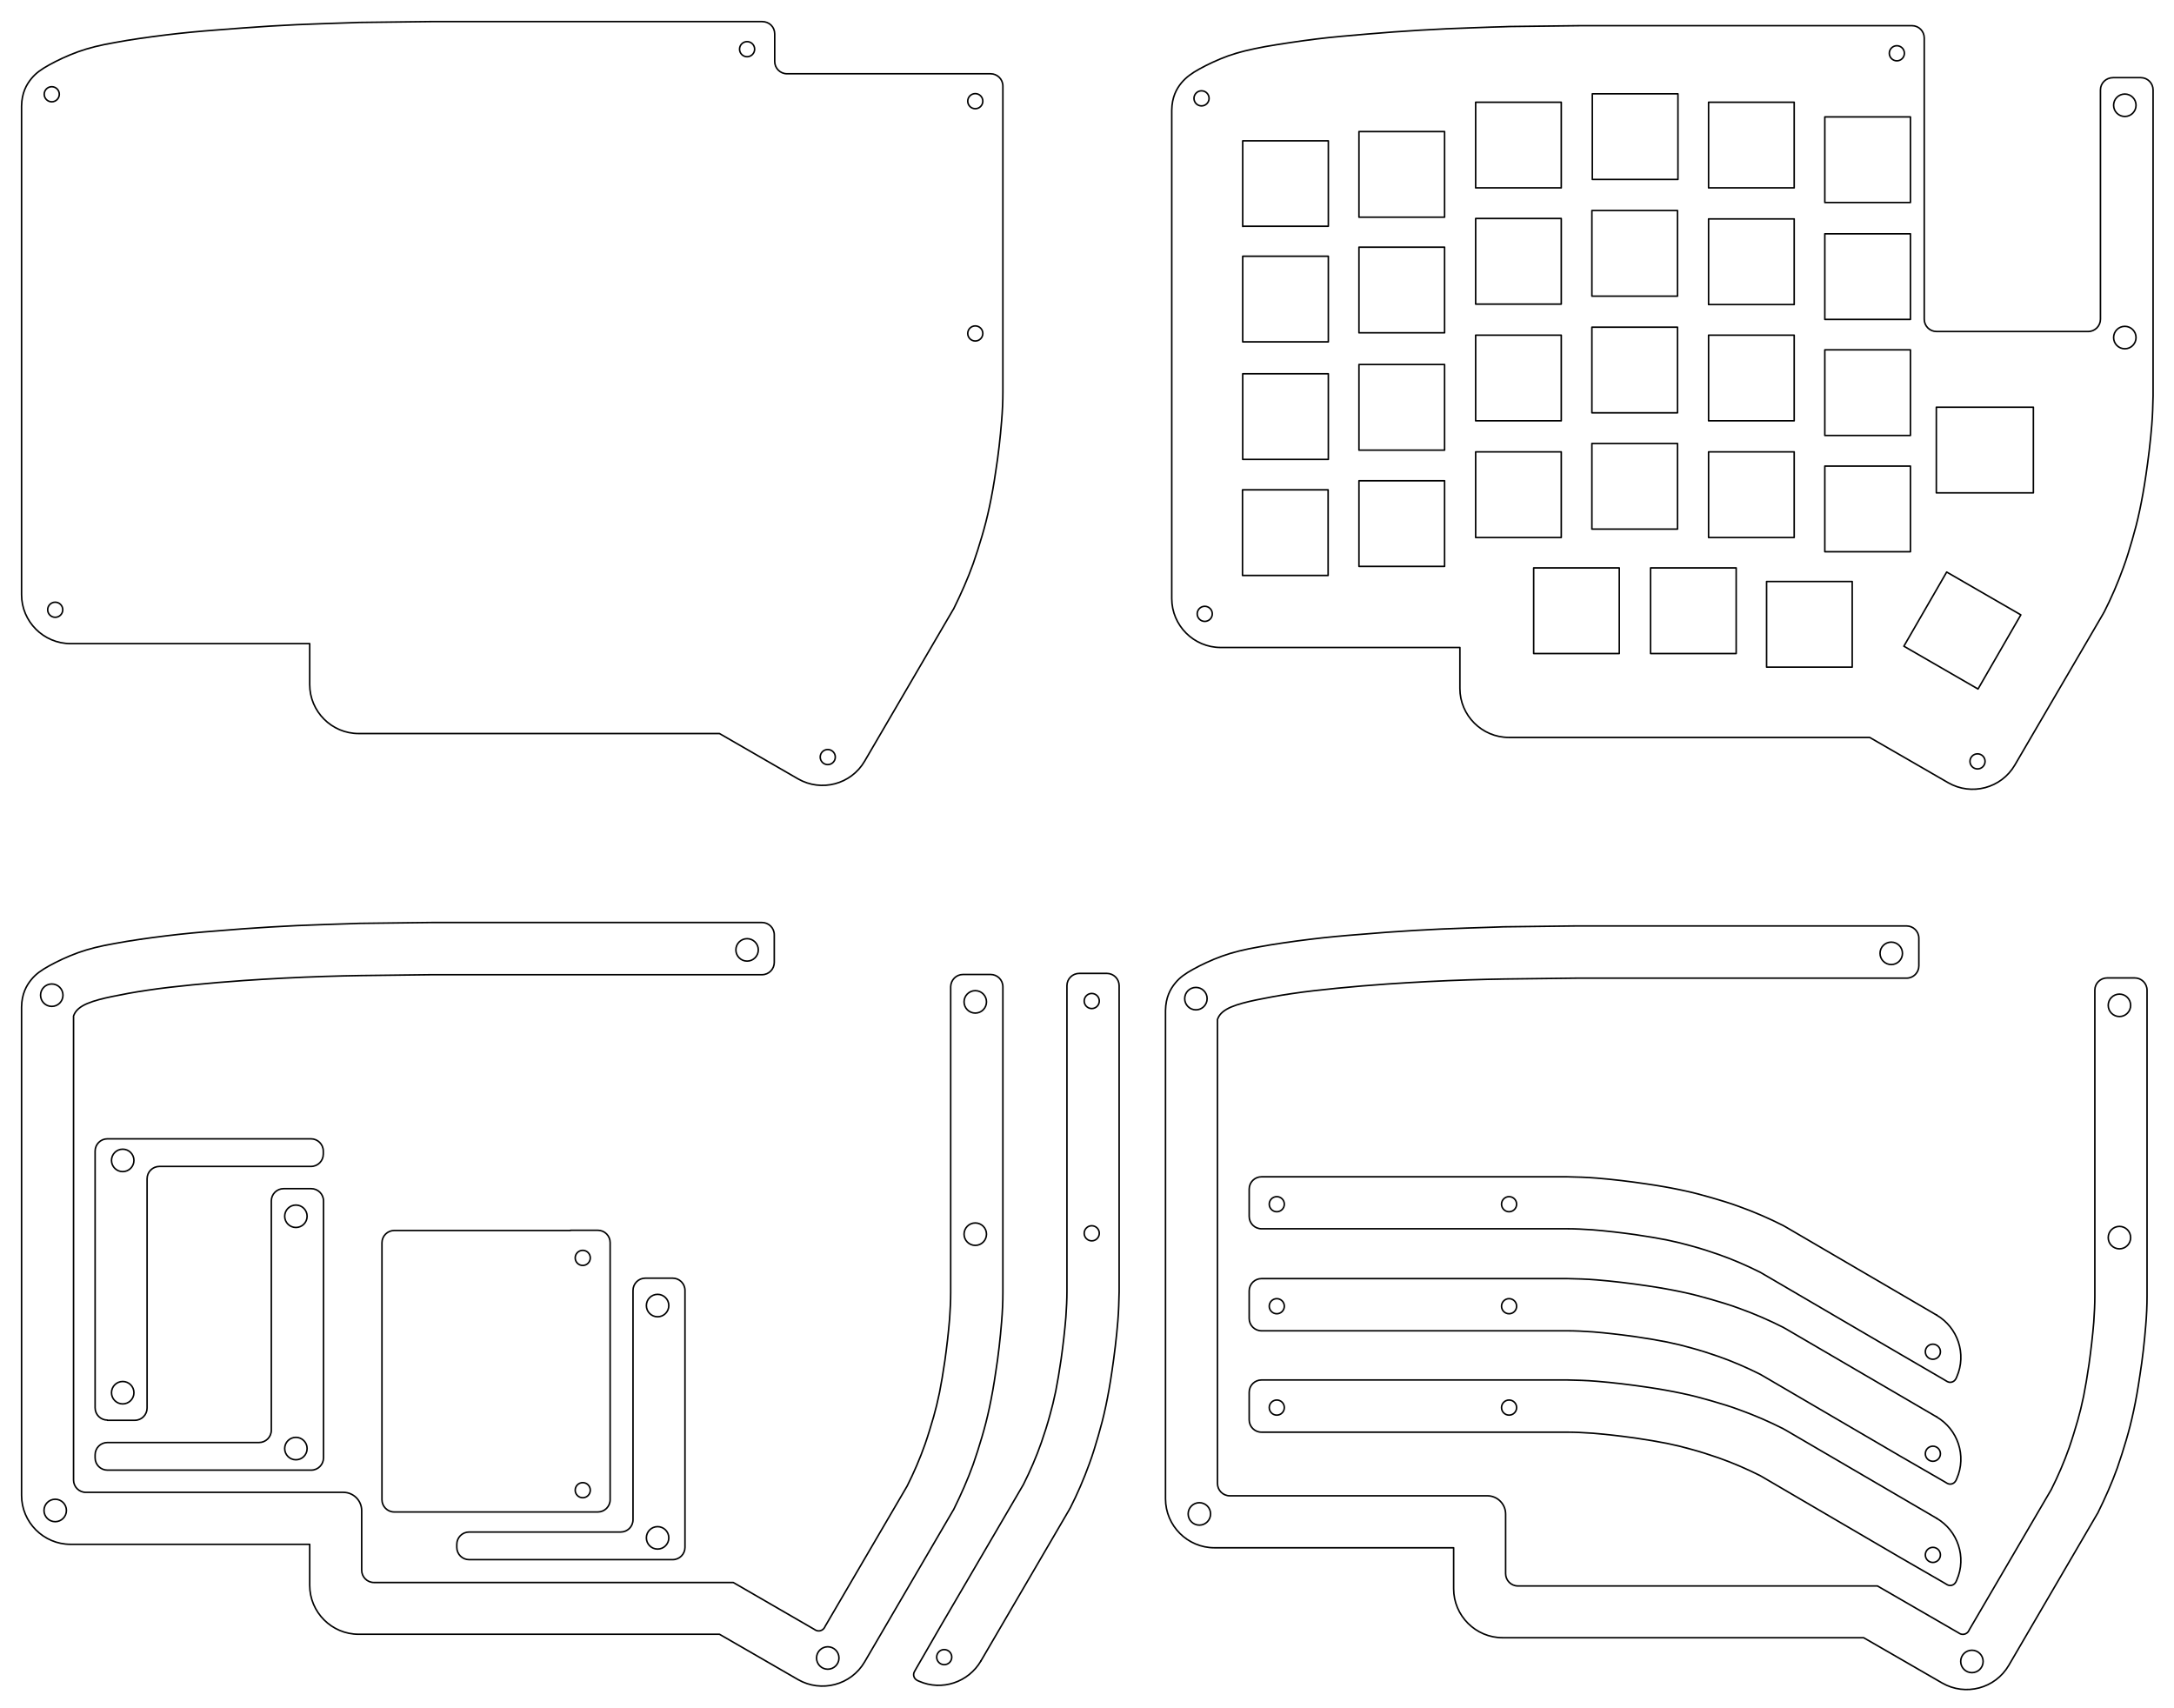 <?xml version="1.0" encoding="utf-8"?>
<!-- Generator: Adobe Illustrator 28.0.0, SVG Export Plug-In . SVG Version: 6.00 Build 0)  -->
<svg version="1.1" id="Layer_1" xmlns="http://www.w3.org/2000/svg" xmlns:xlink="http://www.w3.org/1999/xlink" x="0px" y="0px"
	 viewBox="0 0 1008 792" style="enable-background:new 0 0 1008 792;" xml:space="preserve">
<style type="text/css">
	.st0{fill:none;stroke:#000000;stroke-width:0.709;stroke-linecap:round;stroke-linejoin:round;stroke-miterlimit:10;}
</style>
<g>
	<g id="CIRCLE_00000000199357221731010630000002205031088079435957_">
		<circle class="st0" cx="24" cy="43.7" r="3.5"/>
	</g>
	<g id="CIRCLE_00000063607073456416753100000014866469021788300940_">
		<circle class="st0" cx="25.6" cy="282.7" r="3.5"/>
	</g>
	<g id="CIRCLE_00000109008706084369717710000001708545038862175409_">
		<circle class="st0" cx="383.8" cy="351" r="3.5"/>
	</g>
	<g id="CIRCLE_00000031189314942142483980000016442164367137903526_">
		<circle class="st0" cx="452.2" cy="46.9" r="3.5"/>
	</g>
	<g id="CIRCLE_00000078012597238455455730000016808327861969754026_">
		<circle class="st0" cx="346.4" cy="22.8" r="3.5"/>
	</g>
	<g id="CIRCLE_00000034771052233645789680000012048390420527952777_">
		<circle class="st0" cx="452.2" cy="154.6" r="3.5"/>
	</g>
	<g id="ARC_00000044892161935794302010000001478227333819930028_">
		<path class="st0" d="M359.2,15.7v12.8c0,3.1,2.5,5.7,5.7,5.7h94.4c3.1,0,5.7,2.5,5.7,5.7v141.8c0,0,0,0,0,0
			c0,4.4-0.2,8.9-0.6,13.6c-0.6,7.5-1.5,15.6-2.7,23.1c-0.9,6.2-1.9,11.8-2.9,16.4c-1.1,5.2-2.2,9.4-3.5,13.8
			c-1.2,4.1-2.6,8.5-4.1,12.8c-2.6,7.2-5.6,13.9-8.9,20.6c-0.1,0.2-0.2,0.5-0.4,0.7l-41,70.2c-6.3,10.8-20.1,14.4-30.9,8.2l-36.4-21
			H166.3c-12.5,0-22.7-10.2-22.7-22.7v-19H32.7c-12.5,0-22.7-10.2-22.7-22.7V49.2c0.1-6.2,2.3-10,4.5-12.7s4.7-4.4,8.3-6.4
			s8.4-4.3,13.4-6.1s10.3-3.1,17.2-4.3c6.9-1.3,15.4-2.5,23.5-3.5c8.1-1,15.7-1.7,23.6-2.3s16.3-1.3,24.7-1.8s16.8-0.9,23.7-1.1
			c6.9-0.2,12.3-0.4,15-0.5s2.7-0.1,2.7-0.1s0,0,0,0l33.5-0.4h153.2C356.7,10,359.2,12.5,359.2,15.7z"/>
	</g>
</g>
<g>
	<g id="CIRCLE_00000115484447756425421530000010949031932269507237_">
		<circle class="st0" cx="24" cy="461.4" r="5.2"/>
	</g>
	<g id="CIRCLE_00000116213125579129311340000016309120443947477942_">
		<circle class="st0" cx="346.4" cy="440.4" r="5.2"/>
	</g>
	<g id="CIRCLE_00000134962693992952302200000011706750348827489185_">
		<circle class="st0" cx="25.6" cy="700.3" r="5.2"/>
	</g>
	<g id="CIRCLE_00000083064892919717238650000007500490638221297597_">
		<circle class="st0" cx="383.8" cy="768.7" r="5.2"/>
	</g>
	<g id="CIRCLE_00000099663174085450505550000013515232897929424017_">
		<circle class="st0" cx="452.2" cy="572.2" r="5.2"/>
	</g>
	<g id="CIRCLE_00000057135696981055579030000005105642639197537970_">
		<circle class="st0" cx="452.2" cy="464.5" r="5.2"/>
	</g>
	<g id="LINE_00000020392956818988681680000015314689222608495266_">
		<path class="st0" d="M446.5,451.8h12.8c3.1,0,5.7,2.5,5.7,5.7v141.8c0,0,0,0,0,0c0,4.4-0.2,8.9-0.6,13.6
			c-0.6,7.5-1.5,15.6-2.7,23.1c-0.9,6.2-1.9,11.8-2.9,16.4c-1.1,5.2-2.2,9.4-3.5,13.8c-1.2,4.1-2.6,8.5-4.1,12.8
			c-2.6,7.2-5.6,13.9-8.9,20.6c-0.1,0.2-0.2,0.5-0.4,0.7l-41,70.2c-6.3,10.8-20.1,14.4-30.9,8.2l-36.4-21H166.3
			c-12.5,0-22.7-10.2-22.7-22.7v-19H32.7c-12.5,0-22.7-10.2-22.7-22.7V466.9c0.1-6.2,2.3-10,4.5-12.7s4.7-4.4,8.3-6.4
			s8.4-4.3,13.4-6.1s10.3-3.1,17.2-4.3c6.9-1.3,15.4-2.5,23.5-3.5s15.7-1.7,23.6-2.3c8-0.7,16.3-1.3,24.7-1.8s16.8-0.9,23.7-1.1
			c6.9-0.2,12.3-0.4,15-0.5s2.7-0.1,2.7-0.1s0,0,0,0l33.5-0.4h153.2c3.1,0,5.7,2.5,5.7,5.7v12.8c0,3.1-2.5,5.7-5.7,5.7H200.5
			l-33.3,0.4c0,0,0,0,0,0c-5.4,0.1-10.9,0.2-16.6,0.4c-12.5,0.4-25.8,1.1-37.5,1.9c-8.3,0.6-15.9,1.2-23.8,2
			c-7,0.7-14.3,1.5-20.9,2.5c-6.1,0.9-11.5,1.9-16.3,2.9c-4.3,0.9-8.4,1.9-11.7,3.3c-3,1.3-5.3,3-6.2,5.5c0,0.1-0.1,0.1-0.1,0.2
			v215.2c0,3.1,2.5,5.7,5.7,5.7h119.4c4.7,0,8.5,3.8,8.5,8.5v27.6c0,3.1,2.5,5.7,5.7,5.7H340l37.7,21.8l0.3,0.2
			c1.5,0.9,3.4,0.4,4.3-1.1l0.3-0.6l38-65c0,0,0,0,0,0c3.2-6.4,5.9-12.6,8.3-19.4c1.5-4.3,2.8-8.7,4-12.8c1-3.5,1.8-6.8,2.7-11.1
			c0.8-4.1,1.7-9.2,2.5-14.8c0.9-6.5,1.7-13.3,2.2-19.5c0.3-4.3,0.5-8.3,0.5-12c0,0,0,0,0,0V457.4
			C440.9,454.3,443.4,451.8,446.5,451.8z"/>
	</g>
</g>
<g>
	<g id="LWPOLYLINE_00000166644071762760820510000008595932950930695569_">
		<rect x="684.2" y="101.3" class="st0" width="39.7" height="39.7"/>
	</g>
	<g id="LWPOLYLINE_00000103243509139599367640000005901104461554016694_">
		<rect x="576.1" y="227.1" class="st0" width="39.7" height="39.7"/>
	</g>
	<g id="LWPOLYLINE_00000158721879119895305400000011896557849426228149_">
		<rect x="684.2" y="209.5" class="st0" width="39.7" height="39.7"/>
	</g>
	<g id="LWPOLYLINE_00000158018729533539296530000006355960613082345134_">
		<rect x="846.1" y="54.2" class="st0" width="39.7" height="39.7"/>
	</g>
	<g id="LWPOLYLINE_00000094600614361376021710000010108202739254066574_">
		<rect x="738.1" y="97.6" class="st0" width="39.7" height="39.7"/>
	</g>
	<g id="LWPOLYLINE_00000109010040827732896760000017054924914648201895_">
		<rect x="846.1" y="162.2" class="st0" width="39.7" height="39.7"/>
	</g>
	<g id="LWPOLYLINE_00000088112916692498100600000017755245073530370743_">
		<rect x="792.2" y="155.4" class="st0" width="39.7" height="39.7"/>
	</g>
	<g id="LWPOLYLINE_00000079486427388871328830000014268553562332825787_">
		<rect x="897.8" y="188.8" class="st0" width="45" height="39.7"/>
	</g>
	<g id="LWPOLYLINE_00000004529355121096720140000006212694744696328327_">
		<rect x="792.2" y="101.5" class="st0" width="39.7" height="39.7"/>
	</g>
	<g id="LWPOLYLINE_00000045601157612984101540000015361833901242015927_">
		<rect x="765.3" y="263.3" class="st0" width="39.7" height="39.7"/>
	</g>
	<g id="LWPOLYLINE_00000053520229122660957960000006302446259340682934_">
		<rect x="846.1" y="216.1" class="st0" width="39.7" height="39.7"/>
	</g>
	<g id="LWPOLYLINE_00000181059337923570932360000016587815394491005579_">
		<rect x="819.1" y="269.6" class="st0" width="39.7" height="39.7"/>
	</g>
	<g id="LWPOLYLINE_00000150102725099155530510000008576408919005572535_">
		<rect x="630.1" y="222.9" class="st0" width="39.7" height="39.7"/>
	</g>
	<g id="LWPOLYLINE_00000010307733822089890270000007692328410820502192_">
		<rect x="576.2" y="118.8" class="st0" width="39.7" height="39.7"/>
	</g>
	<g id="LWPOLYLINE_00000111914423730203861470000008714888785592027826_">
		<rect x="630.1" y="114.6" class="st0" width="39.7" height="39.7"/>
	</g>
	<g id="LWPOLYLINE_00000053514395424557945510000007717549224037711489_">
		<rect x="792.2" y="47.4" class="st0" width="39.7" height="39.7"/>
	</g>
	<g id="LWPOLYLINE_00000181783927385946331690000002671139963425554078_">
		<rect x="738.1" y="151.7" class="st0" width="39.7" height="39.7"/>
	</g>
	<g id="LWPOLYLINE_00000060743537087361397670000007732775751823293327_">
		<rect x="792.2" y="209.5" class="st0" width="39.7" height="39.7"/>
	</g>
	<g id="LWPOLYLINE_00000077313479503013607070000004665330829702225030_">
		<rect x="576.2" y="173.3" class="st0" width="39.7" height="39.7"/>
	</g>
	<g id="LWPOLYLINE_00000006685392599982058400000008415744442501313466_">
		<rect x="630.1" y="169" class="st0" width="39.7" height="39.7"/>
	</g>
	<g id="LWPOLYLINE_00000005256416867337344350000010846172449045590968_">
		<rect x="738.1" y="205.6" class="st0" width="39.7" height="39.7"/>
	</g>
	<g id="LWPOLYLINE_00000000214462112306438390000011816772996367830665_">
		<rect x="846.1" y="108.4" class="st0" width="39.7" height="39.7"/>
	</g>
	<g id="LWPOLYLINE_00000075865621906798410910000010546384196605077400_">
		<rect x="630.1" y="61" class="st0" width="39.7" height="39.7"/>
	</g>
	<g id="LWPOLYLINE_00000074441840566932950140000004071737476668886413_">
		<rect x="684.2" y="155.4" class="st0" width="39.7" height="39.7"/>
	</g>
	<g id="LWPOLYLINE_00000059311762556154704950000009877544989667341998_">
		<rect x="684.2" y="47.4" class="st0" width="39.7" height="39.7"/>
	</g>
	<g id="LINE_00000004543092918723526320000003685253689955843210_">
		<polyline class="st0" points="711.1,263.3 711.1,303 750.8,303 750.8,290.4 750.8,290.4 750.8,263.3 750.8,263.3 711.1,263.3 		
			"/>
	</g>
	<g id="LWPOLYLINE_00000031187767592515429270000014343405095424174465_">
		<rect x="890" y="272.5" transform="matrix(0.5 -0.866 0.866 0.5 201.767 934.09)" class="st0" width="39.7" height="39.7"/>
	</g>
	<g id="LWPOLYLINE_00000044862188376499004830000000337401079794334105_">
		<rect x="738.3" y="43.5" class="st0" width="39.7" height="39.7"/>
	</g>
	<g id="LINE_00000147916068511019226410000015049670401817949347_">
		<polyline class="st0" points="576.2,104.9 615.9,104.9 615.9,65.3 576.2,65.3 576.2,105 		"/>
	</g>
	<g id="CIRCLE_00000026857000358242733310000001127681135627837604_">
		<circle class="st0" cx="557.1" cy="45.6" r="3.5"/>
	</g>
	<g id="CIRCLE_00000135687968234593626060000016882057705813060537_">
		<circle class="st0" cx="558.6" cy="284.6" r="3.5"/>
	</g>
	<g id="CIRCLE_00000085935280626402501730000017880951500214329234_">
		<circle class="st0" cx="916.9" cy="353" r="3.5"/>
	</g>
	<g id="CIRCLE_00000049912325933111595930000014113470792833041035_">
		<circle class="st0" cx="879.5" cy="24.7" r="3.5"/>
	</g>
	<g id="CIRCLE_00000082335052808928546300000013533144837151697585_">
		<circle class="st0" cx="985.2" cy="156.5" r="5.2"/>
	</g>
	<g id="CIRCLE_00000035511212415821259690000000305583442490178189_">
		<circle class="st0" cx="985.2" cy="48.8" r="5.2"/>
	</g>
	<g id="LINE_00000038408773441151454610000011655144841264445064_">
		<path class="st0" d="M973.9,41.7V148c0,3.1-2.5,5.7-5.7,5.7h-70.3c-3.1,0-5.7-2.5-5.7-5.7V17.6c0-3.1-2.5-5.7-5.7-5.7H733.4
			l-33.5,0.4c0,0,0,0,0,0s0,0-2.7,0.1c-2.7,0.1-8.1,0.2-15,0.5c-6.9,0.2-15.4,0.6-23.7,1.1s-16.7,1.1-24.7,1.8
			c-8,0.7-15.6,1.3-23.6,2.3s-16.6,2.3-23.5,3.5c-6.9,1.3-12.2,2.5-17.2,4.3c-5,1.8-9.8,4.1-13.4,6.1c-3.6,2-6,3.7-8.3,6.4
			c-2.3,2.8-4.4,6.6-4.5,12.7v226.4c0,12.5,10.2,22.7,22.7,22.7h110.9v19c0,12.5,10.2,22.7,22.7,22.7h167.3l36.4,21
			c10.8,6.2,24.6,2.6,30.9-8.2l41-70.2c0.1-0.2,0.2-0.5,0.4-0.7c3.4-6.7,6.3-13.4,8.9-20.6c1.6-4.3,2.9-8.7,4.1-12.8
			c1.3-4.5,2.4-8.6,3.5-13.8c1-4.7,2-10.2,2.9-16.4c1.1-7.4,2.1-15.6,2.7-23.1c0.4-4.7,0.5-9.3,0.6-13.6c0,0,0,0,0,0V41.7
			c0-3.1-2.5-5.7-5.7-5.7h-12.8C976.4,36,973.9,38.6,973.9,41.7z"/>
	</g>
</g>
<g>
	<g id="CIRCLE_00000056421233685071611450000002151675873344404617_">
		<circle class="st0" cx="137.2" cy="671.6" r="5.2"/>
	</g>
	<g id="CIRCLE_00000065766923438421595750000004020302047725366146_">
		<circle class="st0" cx="137.2" cy="563.9" r="5.2"/>
	</g>
	<g id="ARC_00000150797249672372640180000016345358616460647843_">
		<path class="st0" d="M144.3,551.1c3.1,0,5.7,2.5,5.7,5.7v119.1c0,3.1-2.5,5.7-5.7,5.7H49.8c-3.1,0-5.7-2.5-5.7-5.7v-1.4
			c0-3.1,2.5-5.7,5.7-5.7h70.3c3.1,0,5.7-2.5,5.7-5.7V556.8c0-3.1,2.5-5.7,5.7-5.7H144.3z"/>
	</g>
</g>
<g>
	<g id="CIRCLE_00000117675399208953707300000003663509189778535074_">
		<circle class="st0" cx="304.9" cy="713" r="5.2"/>
	</g>
	<g id="CIRCLE_00000004504989055111197240000010045133409174913950_">
		<circle class="st0" cx="304.9" cy="605.3" r="5.2"/>
	</g>
	<g id="ARC_00000103259611046023346310000007355668187166642840_">
		<path class="st0" d="M311.9,592.6c3.1,0,5.7,2.5,5.7,5.7v119.1c0,3.1-2.5,5.7-5.7,5.7h-94.4c-3.1,0-5.7-2.5-5.7-5.7v-1.4
			c0-3.1,2.5-5.7,5.7-5.7h70.3c3.1,0,5.7-2.5,5.7-5.7V598.3c0-3.1,2.5-5.7,5.7-5.7H311.9z"/>
	</g>
</g>
<g>
	<g id="CIRCLE_00000096748177070439757390000003227053937916684455_">
		<circle class="st0" cx="56.9" cy="538" r="5.2"/>
	</g>
	<g id="CIRCLE_00000170958863813772742100000007684797436134107047_">
		<circle class="st0" cx="56.9" cy="645.7" r="5.2"/>
	</g>
	<g id="ARC_00000160153093759453035790000008787829441956861618_">
		<path class="st0" d="M49.8,658.4c-3.1,0-5.7-2.5-5.7-5.7V533.7c0-3.1,2.5-5.7,5.7-5.7h94.4c3.1,0,5.7,2.5,5.7,5.7v1.4
			c0,3.1-2.5,5.7-5.7,5.7H73.9c-3.1,0-5.7,2.5-5.7,5.7v106.3c0,3.1-2.5,5.7-5.7,5.7H49.8z"/>
	</g>
</g>
<g>
	<g id="CIRCLE_00000110453113869604187760000015910553021889664427_">
		<circle class="st0" cx="270.2" cy="690.9" r="3.5"/>
	</g>
	<g id="CIRCLE_00000183231467441773378660000012322810591369987221_">
		<circle class="st0" cx="270.2" cy="583.2" r="3.5"/>
	</g>
	<g id="ARC_00000177475666961167973350000011254640130467056297_">
		<path class="st0" d="M264.5,570.5h-81.7c-3.1,0-5.7,2.5-5.7,5.7v119.1c0,3.1,2.5,5.7,5.7,5.7h94.4c3.1,0,5.7-2.5,5.7-5.7V576.1
			c0-3.1-2.5-5.7-5.7-5.7H264.5z"/>
	</g>
</g>
<g>
	<g id="CIRCLE_00000048481045569614592090000006512796198098365868_">
		<circle class="st0" cx="554.5" cy="463" r="5.2"/>
	</g>
	<g id="CIRCLE_00000150092397708541564860000007836683756360781959_">
		<circle class="st0" cx="876.9" cy="442" r="5.2"/>
	</g>
	<g id="CIRCLE_00000166652421511391113350000007398182291507294595_">
		<circle class="st0" cx="556.1" cy="701.9" r="5.2"/>
	</g>
	<g id="CIRCLE_00000040563903484543207100000002482166071743523470_">
		<circle class="st0" cx="914.3" cy="770.3" r="5.2"/>
	</g>
	<g id="CIRCLE_00000123407249641984144960000013726752123996063160_">
		<circle class="st0" cx="982.7" cy="573.8" r="5.2"/>
	</g>
	<g id="CIRCLE_00000027591126454447114240000017662895850905981113_">
		<circle class="st0" cx="982.7" cy="466.1" r="5.2"/>
	</g>
	<g id="LINE_00000157304763489486758360000007769684674923772340_">
		<path class="st0" d="M977,453.4h12.8c3.1,0,5.7,2.5,5.7,5.7v141.8c0,0,0,0,0,0c0,4.4-0.2,8.9-0.6,13.6c-0.6,7.5-1.5,15.6-2.7,23.1
			c-0.9,6.2-1.9,11.8-2.9,16.4c-1.1,5.2-2.2,9.4-3.5,13.8c-1.2,4.1-2.6,8.5-4.1,12.8c-2.6,7.2-5.6,13.9-8.9,20.6
			c-0.1,0.2-0.2,0.5-0.4,0.7l-41,70.2c-6.3,10.8-20.1,14.4-30.9,8.2l-36.4-21H696.7c-12.5,0-22.7-10.2-22.7-22.7v-19H563.1
			c-12.5,0-22.7-10.2-22.7-22.7V468.5c0.1-6.2,2.3-10,4.5-12.7s4.7-4.4,8.3-6.4c3.6-2,8.4-4.3,13.4-6.1c5-1.8,10.3-3.1,17.2-4.3
			c6.9-1.3,15.4-2.5,23.5-3.5c8.1-1,15.7-1.7,23.6-2.3c8-0.7,16.3-1.3,24.7-1.8s16.8-0.9,23.7-1.1c6.9-0.2,12.3-0.4,15-0.5
			c2.7-0.1,2.7-0.1,2.7-0.1s0,0,0,0l33.5-0.4H884c3.1,0,5.7,2.5,5.7,5.7v12.8c0,3.1-2.5,5.7-5.7,5.7H730.9l-33.3,0.4c0,0,0,0,0,0
			c-5.4,0.1-10.9,0.2-16.6,0.4c-12.5,0.4-25.8,1.1-37.5,1.9c-8.3,0.6-15.9,1.2-23.8,2c-7,0.7-14.3,1.5-20.9,2.5
			c-6.1,0.9-11.5,1.9-16.3,2.9c-4.3,0.9-8.4,1.9-11.7,3.3c-3,1.3-5.3,3-6.2,5.5c0,0.1-0.1,0.1-0.1,0.2v215.2c0,3.1,2.5,5.7,5.7,5.7
			h119.4c4.7,0,8.5,3.8,8.5,8.5v27.6c0,3.1,2.5,5.7,5.7,5.7h166.7l37.7,21.8l0.3,0.2c1.5,0.9,3.4,0.4,4.3-1.1l0.3-0.6l38-65
			c0,0,0,0,0,0c3.2-6.4,5.9-12.6,8.3-19.4c1.5-4.3,2.8-8.7,4-12.8c1-3.5,1.8-6.8,2.7-11.1c0.8-4.1,1.7-9.2,2.5-14.8
			c0.9-6.5,1.7-13.3,2.2-19.5c0.3-4.3,0.5-8.3,0.5-12c0,0,0,0,0,0V459C971.3,455.9,973.9,453.4,977,453.4z"/>
	</g>
</g>
<g>
	<g id="CIRCLE_00000181786790265688275500000017317372629829432241_">
		<circle class="st0" cx="437.8" cy="768.3" r="3.5"/>
	</g>
	<g id="CIRCLE_00000038378374728027519150000014224063964284419722_">
		<circle class="st0" cx="506.2" cy="464.1" r="3.5"/>
	</g>
	<g id="ARC_00000019659652491247419070000017098012643929150607_">
		<path class="st0" d="M454.8,770L454.8,770"/>
		<path class="st0" d="M424.9,773.4L424,775c-0.8,1.4-0.3,3.1,1,3.9c0.1,0.1,0.2,0.1,0.3,0.2l0.9,0.4c10.5,4.6,22.8,0.5,28.6-9.4
			l41-70.2c0.1-0.2,0.2-0.5,0.4-0.7c3.4-6.7,6.3-13.4,8.9-20.6c1.6-4.3,2.9-8.7,4.1-12.8c1.3-4.5,2.4-8.6,3.5-13.8
			c1-4.7,2-10.2,2.9-16.4c1.1-7.4,2.1-15.6,2.7-23.1c0.4-4.7,0.5-9.3,0.6-13.6c0,0,0,0,0,0V457c0-3.1-2.5-5.7-5.7-5.7h-12.8
			c-3.1,0-5.7,2.5-5.7,5.7v141.7c0,0,0,0,0,0c0,3.7-0.2,7.7-0.5,12c-0.5,6.2-1.3,13-2.2,19.5c-0.8,5.6-1.7,10.7-2.5,14.8
			c-0.9,4.3-1.7,7.6-2.7,11.1c-1.1,4.1-2.5,8.5-4,12.8c-2.4,6.8-5.1,13-8.3,19.4c0,0,0,0,0,0l-38,65L424.9,773.4"/>
	</g>
	<g id="CIRCLE_00000169531598965701026290000007650293515125754802_">
		<circle class="st0" cx="506.2" cy="571.8" r="3.5"/>
	</g>
</g>
<g>
	<g id="CIRCLE_00000079485553349792135100000017009008579805390223_">
		<circle class="st0" cx="896.2" cy="720.9" r="3.5"/>
	</g>
	<g id="CIRCLE_00000114043216519547323200000009863821566566374826_">
		<circle class="st0" cx="592" cy="652.6" r="3.5"/>
	</g>
	<g id="ARC_00000014604890994659550720000003577993462529879431_">
		<path class="st0" d="M898,703.9L898,703.9"/>
		<path class="st0" d="M901.3,733.8l1.5,0.9c1.4,0.8,3.1,0.3,3.9-1c0.1-0.1,0.1-0.2,0.2-0.3l0.4-0.9c4.6-10.5,0.5-22.8-9.4-28.6
			l-70.2-41c-0.2-0.1-0.5-0.2-0.7-0.4c-6.7-3.4-13.4-6.3-20.6-8.9c-4.3-1.6-8.7-2.9-12.8-4.1c-4.5-1.3-8.6-2.4-13.8-3.5
			c-4.7-1-10.2-2-16.4-2.9c-7.4-1.1-15.6-2.1-23.1-2.7c-4.7-0.4-9.3-0.5-13.6-0.6c0,0,0,0,0,0H584.9c-3.1,0-5.7,2.5-5.7,5.7v12.8
			c0,3.1,2.5,5.7,5.7,5.7h141.7c0,0,0,0,0,0c3.7,0,7.7,0.2,12,0.5c6.2,0.5,13,1.3,19.5,2.2c5.6,0.8,10.7,1.7,14.8,2.5
			c4.3,0.9,7.6,1.7,11.1,2.7c4.1,1.1,8.5,2.5,12.8,4c6.8,2.4,13,5.1,19.4,8.3c0,0,0,0,0,0l65,38L901.3,733.8"/>
	</g>
	<g id="CIRCLE_00000131329882803450866430000014966762014234556550_">
		<circle class="st0" cx="699.7" cy="652.6" r="3.5"/>
	</g>
</g>
<g>
	<g id="CIRCLE_00000036930356948638578080000004039823649226597804_">
		<circle class="st0" cx="896.2" cy="674" r="3.5"/>
	</g>
	<g id="CIRCLE_00000065760534497215236100000009010428591731388058_">
		<circle class="st0" cx="592" cy="605.6" r="3.5"/>
	</g>
	<g id="ARC_00000036943431804468922780000009468205730597118640_">
		<path class="st0" d="M898,656.9L898,656.9"/>
		<path class="st0" d="M901.3,686.8l1.5,0.9c1.4,0.8,3.1,0.3,3.9-1c0.1-0.1,0.1-0.2,0.2-0.3l0.4-0.9c4.6-10.5,0.5-22.8-9.4-28.6
			l-70.2-41c-0.2-0.1-0.5-0.2-0.7-0.4c-6.7-3.4-13.4-6.3-20.6-8.9c-4.3-1.6-8.7-2.9-12.8-4.1c-4.5-1.3-8.6-2.4-13.8-3.5
			c-4.7-1-10.2-2-16.4-2.9c-7.4-1.1-15.6-2.1-23.1-2.7c-4.7-0.4-9.3-0.5-13.6-0.6c0,0,0,0,0,0H584.9c-3.1,0-5.7,2.5-5.7,5.7v12.8
			c0,3.1,2.5,5.7,5.7,5.7h141.7c0,0,0,0,0,0c3.7,0,7.7,0.2,12,0.5c6.2,0.5,13,1.3,19.5,2.2c5.6,0.8,10.7,1.7,14.8,2.5
			c4.3,0.9,7.6,1.7,11.1,2.7c4.1,1.1,8.5,2.5,12.8,4c6.8,2.4,13,5.1,19.4,8.3c0,0,0,0,0,0l65,38L901.3,686.8"/>
	</g>
	<g id="CIRCLE_00000154401038388178197000000000685282373867357603_">
		<circle class="st0" cx="699.7" cy="605.6" r="3.5"/>
	</g>
</g>
<g>
	<g id="CIRCLE_00000115505841261820845700000010707773479067373997_">
		<circle class="st0" cx="896.2" cy="626.7" r="3.5"/>
	</g>
	<g id="CIRCLE_00000026128691177593107840000012527854876144134532_">
		<circle class="st0" cx="592" cy="558.3" r="3.5"/>
	</g>
	<g id="ARC_00000008138134951478232970000018335090071217070223_">
		<path class="st0" d="M898,609.7L898,609.7"/>
		<path class="st0" d="M901.3,639.6l1.5,0.9c1.4,0.8,3.1,0.3,3.9-1c0.1-0.1,0.1-0.2,0.2-0.3l0.4-0.9c4.6-10.5,0.5-22.8-9.4-28.6
			l-70.2-41c-0.2-0.1-0.5-0.2-0.7-0.4c-6.7-3.4-13.4-6.3-20.6-8.9c-4.3-1.6-8.7-2.9-12.8-4.1c-4.5-1.3-8.6-2.4-13.8-3.5
			c-4.7-1-10.2-2-16.4-2.9c-7.4-1.1-15.6-2.1-23.1-2.7c-4.7-0.4-9.3-0.5-13.6-0.6c0,0,0,0,0,0H584.9c-3.1,0-5.7,2.5-5.7,5.7V564
			c0,3.1,2.5,5.7,5.7,5.7h141.7c0,0,0,0,0,0c3.7,0,7.7,0.2,12,0.5c6.2,0.5,13,1.3,19.5,2.2c5.6,0.8,10.7,1.7,14.8,2.5
			c4.3,0.9,7.6,1.7,11.1,2.7c4.1,1.1,8.5,2.5,12.8,4c6.8,2.4,13,5.1,19.4,8.3c0,0,0,0,0,0l65,38L901.3,639.6"/>
	</g>
	<g id="CIRCLE_00000098932704039747291150000015601977571992339894_">
		<circle class="st0" cx="699.7" cy="558.3" r="3.5"/>
	</g>
</g>
</svg>
